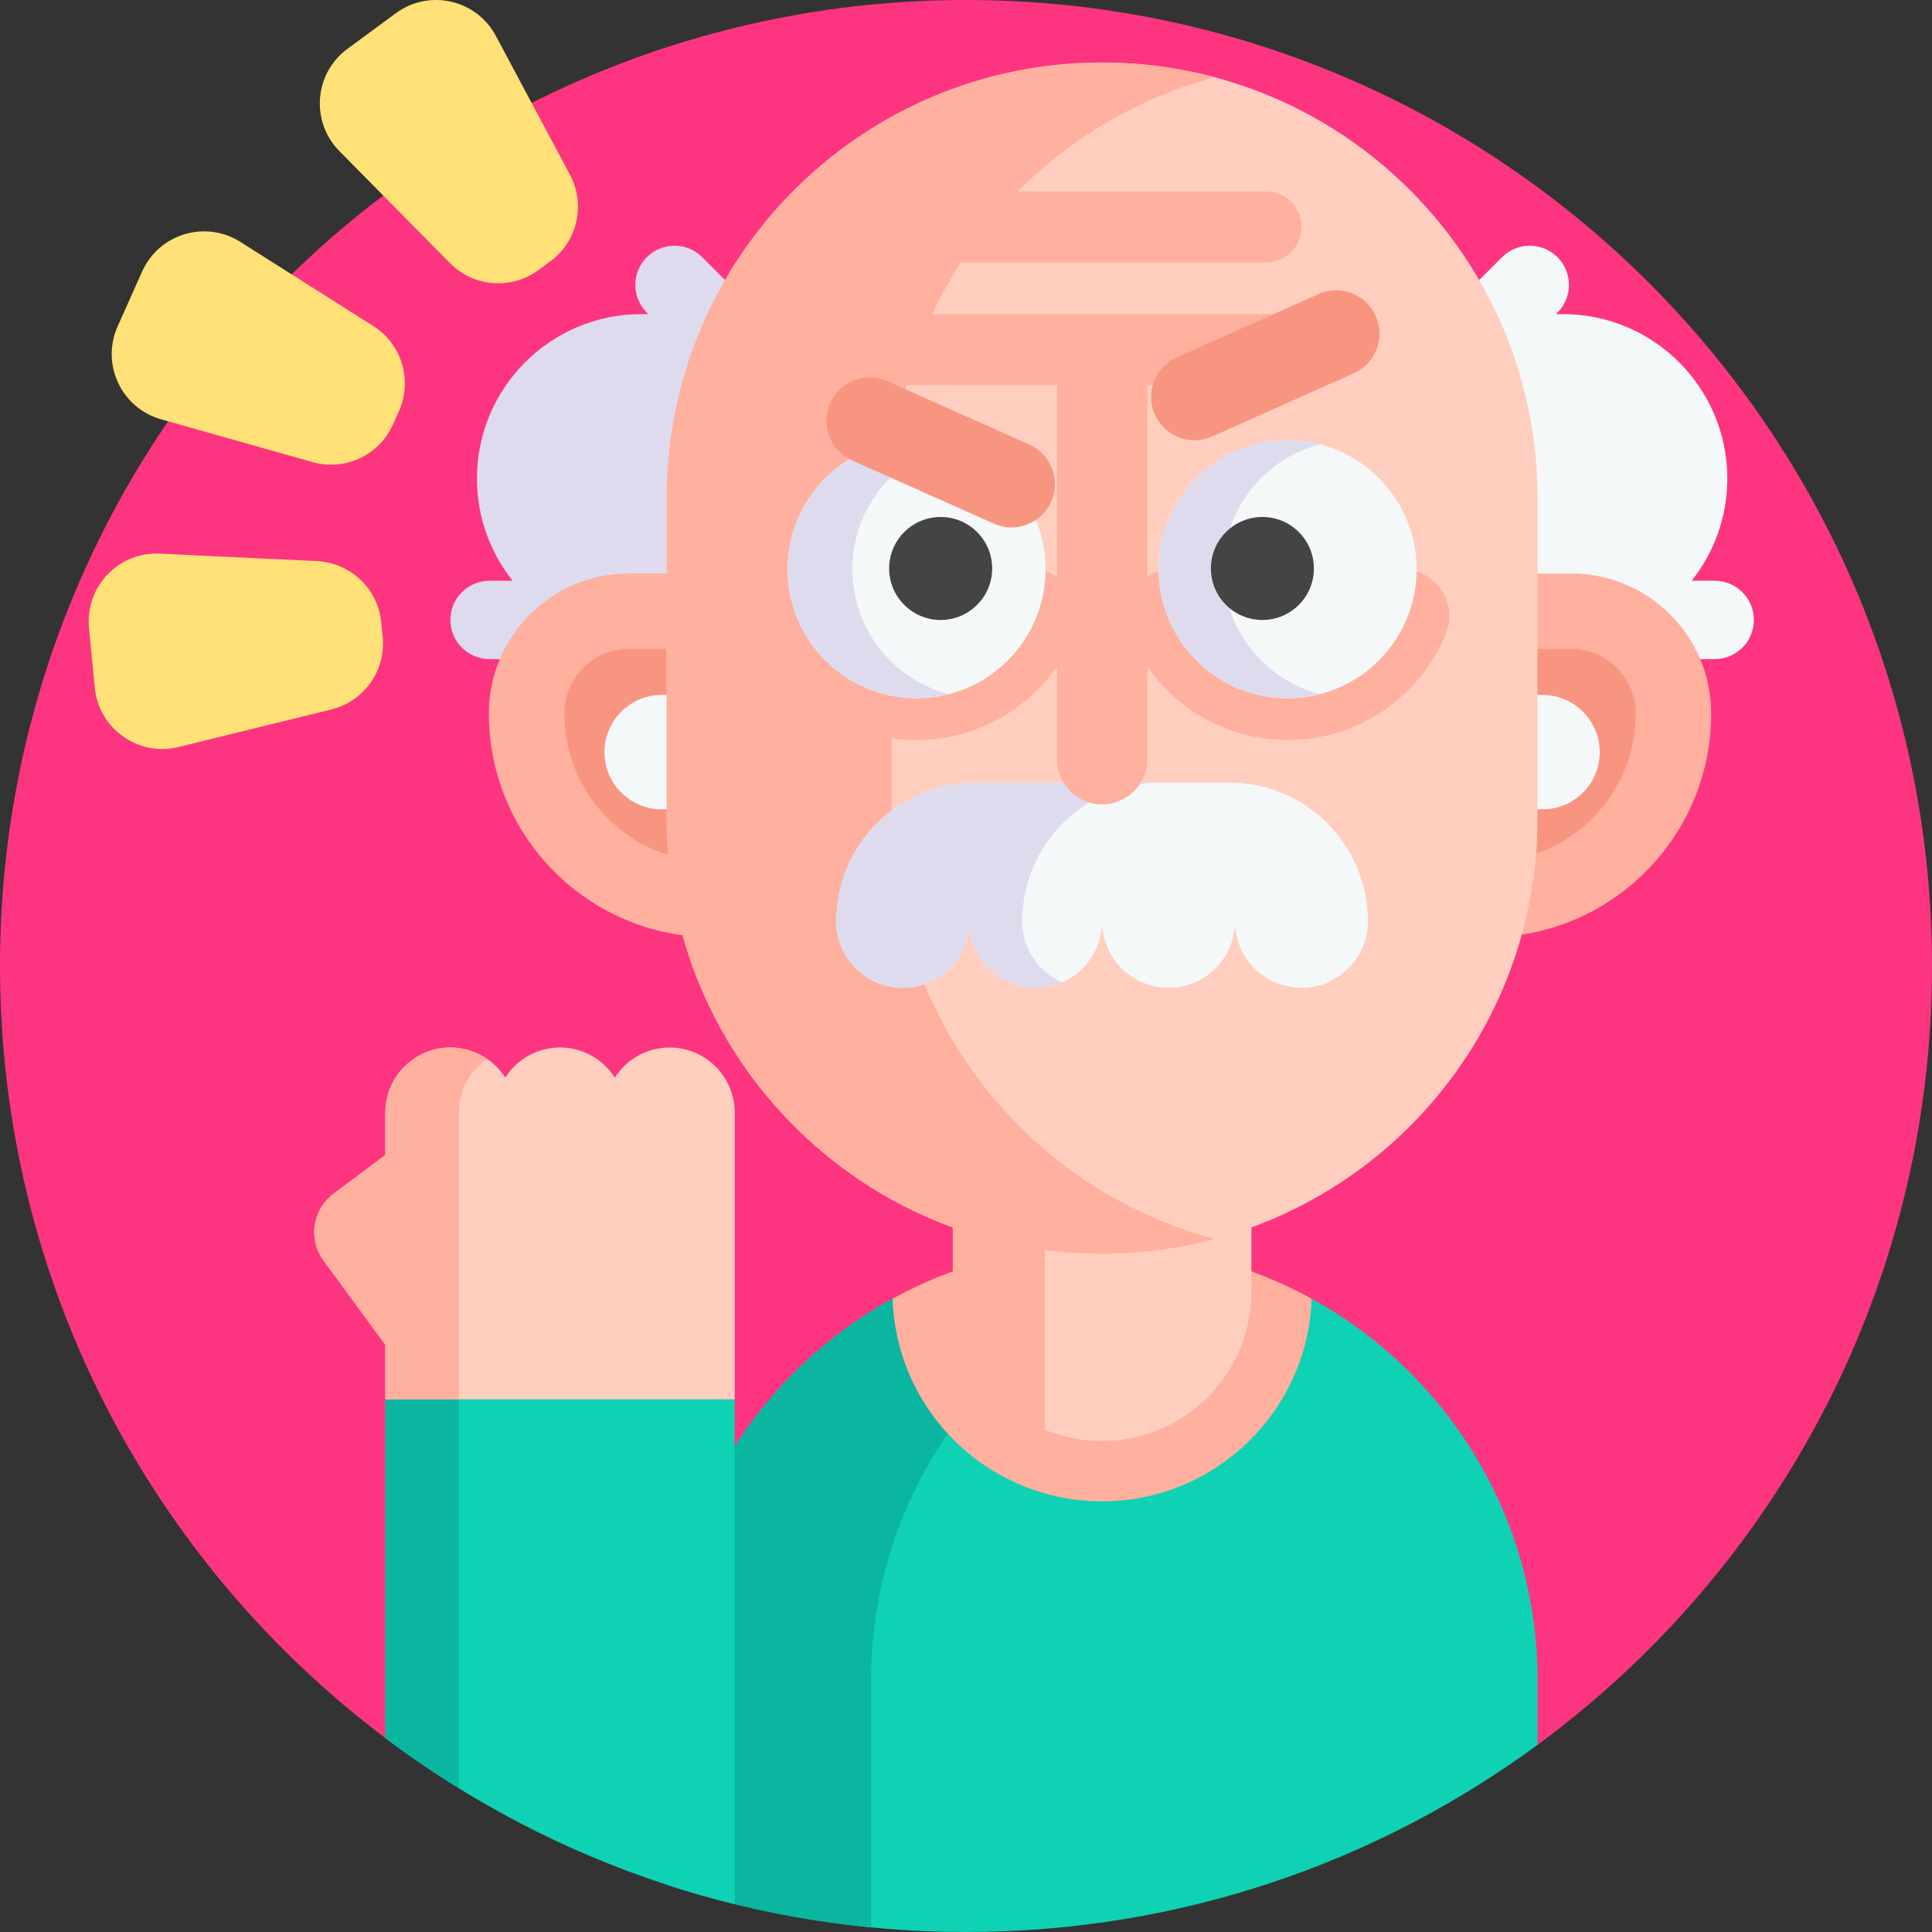 <svg width="58" height="58" viewBox="0 0 58 58" fill="none" xmlns="http://www.w3.org/2000/svg">
<rect x="0" y="0" width="58" height="58" fill="#333333" stroke="none"/>
<g clip-path="url(#clip0_10636_109759)">
<path d="M58 29C58 38.595 53.34 47.101 46.16 52.38C39.377 47.336 35.421 52.405 29 52.405C28.039 52.405 27.089 52.359 26.152 52.267C24.755 52.13 23.387 51.895 22.056 51.567C21.365 51.398 20.684 51.204 20.015 50.986C17.805 50.266 15.714 49.29 13.775 48.091C13.015 47.621 12.279 52.713 11.568 52.178C4.543 46.885 0 38.473 0 29C0 12.984 12.984 0 29 0C45.016 0 58 12.984 58 29Z" fill="#FD3581"/>
<path d="M46.159 50.449V52.38C41.354 55.913 35.42 58 28.999 58C25.862 58 22.842 57.502 20.014 56.581V50.449C20.014 45.51 22.753 41.211 26.795 38.987C28.662 37.961 30.806 39.011 33.086 39.011C35.367 39.011 37.511 37.961 39.377 38.987C43.419 41.21 46.159 45.51 46.159 50.449Z" fill="#0ED2B3"/>
<path d="M32.896 39.008C28.873 41.236 26.151 45.524 26.151 50.449V57.862C24.029 57.654 21.976 57.219 20.014 56.58V50.449C20.014 45.51 22.753 41.21 26.795 38.987C28.611 37.99 30.686 38.954 32.896 39.008Z" fill="#0AB69F"/>
<path d="M43.781 19.305L41.606 9.43H22.79L21.081 7.721C20.622 7.262 19.877 7.262 19.417 7.721C18.958 8.181 18.958 8.926 19.417 9.385L19.462 9.43H19.256C16.53 9.43 14.319 11.64 14.319 14.367C14.319 15.527 14.72 16.592 15.389 17.434H14.698C14.048 17.434 13.521 17.961 13.521 18.611C13.521 19.261 14.048 19.787 14.698 19.787H20.676V19.305H43.781Z" fill="#DEDBEE"/>
<path d="M51.476 17.434H50.785C51.454 16.592 51.855 15.527 51.855 14.367C51.855 11.64 49.644 9.43 46.917 9.43H46.711L46.756 9.385C47.216 8.926 47.216 8.181 46.756 7.721C46.297 7.262 45.552 7.262 45.093 7.721L43.384 9.43H41.607L41.928 10.886L40.865 11.949L42.528 13.612L43.782 19.305H45.497V19.787H51.476C52.125 19.787 52.652 19.261 52.652 18.611C52.652 17.961 52.125 17.434 51.476 17.434Z" fill="#F5F8F9"/>
<path d="M39.376 38.987C39.264 42.361 36.486 45.071 33.087 45.071C32.252 45.071 31.441 44.91 30.677 44.593C28.382 43.64 26.877 41.455 26.795 38.987C28.662 37.961 30.805 37.377 33.086 37.377C35.367 37.377 37.51 37.961 39.376 38.987Z" fill="#FFB09E"/>
<path d="M37.569 30.742V38.777C37.569 41.252 35.561 43.261 33.087 43.261C32.479 43.261 31.899 43.14 31.371 42.921C29.747 42.246 28.604 40.646 28.604 38.777V30.742H37.569Z" fill="#FFCEBF"/>
<path d="M31.37 35.93V42.92C29.746 42.246 28.604 40.645 28.604 38.777V33.781L31.37 35.93Z" fill="#FFB09E"/>
<path d="M44.651 28.138H21.395C17.684 28.138 14.676 25.13 14.676 21.419C14.676 19.098 16.557 17.217 18.878 17.217H47.169C49.49 17.217 51.371 19.098 51.371 21.419C51.371 25.13 48.362 28.138 44.651 28.138Z" fill="#FFB09E"/>
<path d="M21.395 25.873C18.939 25.873 16.941 23.875 16.941 21.419C16.941 20.351 17.81 19.482 18.878 19.482H47.169C48.237 19.482 49.106 20.351 49.106 21.419C49.106 23.875 47.108 25.873 44.652 25.873H21.395Z" fill="#F89580"/>
<path d="M19.863 24.297H21.58V20.863H19.863C18.915 20.863 18.146 21.632 18.146 22.58C18.146 23.528 18.915 24.297 19.863 24.297Z" fill="#F5F8F9"/>
<path d="M46.308 24.297H44.592V20.863H46.308C47.256 20.863 48.025 21.632 48.025 22.58C48.025 23.528 47.256 24.297 46.308 24.297Z" fill="#F5F8F9"/>
<path d="M33.086 1.877C25.866 1.877 20.014 7.73 20.014 14.949V24.564C20.014 31.784 25.866 37.637 33.086 37.637C40.306 37.637 46.158 31.784 46.158 24.564V14.949C46.158 7.73 40.306 1.877 33.086 1.877Z" fill="#FFCEBF"/>
<path d="M36.464 37.196C35.386 37.483 34.255 37.637 33.086 37.637C25.866 37.637 20.014 31.785 20.014 24.564V14.949C20.014 7.73 25.866 1.877 33.086 1.877C34.255 1.877 35.386 2.03 36.464 2.318C30.881 3.807 26.768 8.898 26.768 14.949V24.564C26.768 30.616 30.881 35.708 36.464 37.196Z" fill="#FFB09E"/>
<path d="M24.069 17.09C23.074 17.09 22.392 18.098 22.767 19.02C23.529 20.894 25.368 22.215 27.516 22.215C29.664 22.215 31.503 20.894 32.265 19.02C32.64 18.098 31.958 17.09 30.963 17.09H24.069Z" fill="#FFB09E"/>
<path d="M27.517 20.962C29.656 20.962 31.389 19.228 31.389 17.089C31.389 14.95 29.656 13.217 27.517 13.217C25.378 13.217 23.645 14.95 23.645 17.089C23.645 19.228 25.378 20.962 27.517 20.962Z" fill="#F5F8F9"/>
<path d="M28.489 20.838C28.177 20.918 27.853 20.96 27.516 20.96C25.377 20.96 23.645 19.228 23.645 17.089C23.645 14.95 25.377 13.217 27.516 13.217C27.853 13.217 28.177 13.259 28.489 13.34C26.819 13.77 25.587 15.285 25.587 17.089C25.587 18.893 26.819 20.407 28.489 20.838Z" fill="#DEDBEE"/>
<path d="M35.209 17.09C34.214 17.09 33.532 18.098 33.907 19.02C34.669 20.894 36.509 22.215 38.657 22.215C40.804 22.215 42.644 20.894 43.406 19.02C43.781 18.098 43.099 17.09 42.104 17.09H35.209Z" fill="#FFB09E"/>
<path d="M38.656 20.962C40.794 20.962 42.528 19.228 42.528 17.089C42.528 14.95 40.794 13.217 38.656 13.217C36.517 13.217 34.783 14.95 34.783 17.089C34.783 19.228 36.517 20.962 38.656 20.962Z" fill="#F5F8F9"/>
<path d="M39.628 20.838C39.316 20.918 38.991 20.96 38.655 20.96C36.516 20.96 34.783 19.228 34.783 17.089C34.783 14.95 36.516 13.217 38.655 13.217C38.991 13.217 39.316 13.259 39.628 13.34C37.958 13.77 36.726 15.285 36.726 17.089C36.726 18.893 37.958 20.407 39.628 20.838Z" fill="#DEDBEE"/>
<path d="M28.239 18.612C29.093 18.612 29.786 17.92 29.786 17.066C29.786 16.212 29.093 15.52 28.239 15.52C27.386 15.52 26.693 16.212 26.693 17.066C26.693 17.92 27.386 18.612 28.239 18.612Z" fill="#444444"/>
<path d="M37.898 18.612C38.752 18.612 39.444 17.92 39.444 17.066C39.444 16.212 38.752 15.52 37.898 15.52C37.044 15.52 36.352 16.212 36.352 17.066C36.352 17.92 37.044 18.612 37.898 18.612Z" fill="#444444"/>
<path d="M36.898 23.492H29.275C26.973 23.492 25.107 25.358 25.107 27.66C25.107 28.761 26 29.654 27.102 29.654C28.204 29.654 29.097 28.761 29.097 27.66C29.097 28.761 29.99 29.654 31.091 29.654C32.193 29.654 33.086 28.761 33.086 27.66C33.086 28.761 33.979 29.654 35.081 29.654C36.182 29.654 37.075 28.761 37.075 27.66C37.075 28.761 37.968 29.654 39.07 29.654C40.172 29.654 41.065 28.761 41.065 27.66C41.065 25.358 39.199 23.492 36.898 23.492Z" fill="#F5F8F9"/>
<path d="M30.687 27.659C30.687 28.21 30.91 28.709 31.271 29.071C31.447 29.246 31.656 29.389 31.887 29.49C31.643 29.596 31.374 29.655 31.092 29.655C29.99 29.655 29.097 28.762 29.097 27.659C29.097 28.762 28.204 29.655 27.102 29.655C26.551 29.655 26.053 29.431 25.692 29.071C25.33 28.709 25.107 28.21 25.107 27.659C25.107 25.358 26.973 23.492 29.275 23.492H34.854C32.553 23.492 30.687 25.358 30.687 27.659Z" fill="#DEDBEE"/>
<path d="M33.087 24.147C32.339 24.147 31.732 23.54 31.732 22.792V11.316H34.443V22.792C34.443 23.54 33.836 24.147 33.087 24.147Z" fill="#FFB09E"/>
<path d="M39.448 11.559H26.6C26.012 11.559 25.535 11.082 25.535 10.494C25.535 9.906 26.012 9.43 26.6 9.43H39.447C40.035 9.43 40.512 9.906 40.512 10.494C40.512 11.082 40.036 11.559 39.448 11.559Z" fill="#FFB09E"/>
<path d="M38.005 7.878H28.041C27.453 7.878 26.977 7.401 26.977 6.813C26.977 6.225 27.453 5.748 28.041 5.748H38.005C38.593 5.748 39.07 6.225 39.07 6.813C39.07 7.401 38.593 7.878 38.005 7.878Z" fill="#FFB09E"/>
<path d="M29.838 15.721L25.581 13.821C24.925 13.528 24.631 12.759 24.924 12.103C25.217 11.447 25.986 11.152 26.642 11.445L30.898 13.345C31.554 13.638 31.849 14.407 31.556 15.063C31.263 15.719 30.494 16.013 29.838 15.721Z" fill="#F89580"/>
<path d="M36.388 13.103L40.644 11.204C41.3 10.911 41.595 10.142 41.302 9.486C41.009 8.83 40.24 8.535 39.584 8.828L35.328 10.728C34.672 11.021 34.377 11.79 34.67 12.446C34.963 13.102 35.732 13.396 36.388 13.103Z" fill="#F89580"/>
<path d="M22.056 42.009V57.162C21.365 56.993 20.684 56.799 20.015 56.581C16.941 55.58 14.095 54.08 11.568 52.178V42.009L16.942 39.486L22.056 42.009Z" fill="#0ED2B3"/>
<path d="M13.775 42.009V53.686C13.015 53.216 12.279 52.713 11.568 52.178V42.009L12.699 39.486L13.775 42.009Z" fill="#0AB69F"/>
<path d="M20.102 31.447C19.411 31.447 18.805 31.807 18.457 32.349C18.11 31.807 17.504 31.447 16.812 31.447C16.121 31.447 15.515 31.807 15.168 32.349C14.82 31.807 14.214 31.447 13.523 31.447C12.443 31.447 11.568 32.322 11.568 33.401V42.008H22.056V33.401C22.057 32.322 21.182 31.447 20.102 31.447Z" fill="#FFCEBF"/>
<path d="M13.774 33.401C13.774 32.862 13.992 32.374 14.346 32.019C14.431 31.934 14.523 31.857 14.622 31.789C14.309 31.573 13.93 31.447 13.521 31.447C12.982 31.447 12.492 31.666 12.139 32.019C11.786 32.374 11.567 32.862 11.567 33.401V34.667L10.007 35.837C9.374 36.312 9.241 37.208 9.709 37.846L11.567 40.38V42.008H13.774V33.401Z" fill="#FFB09E"/>
<path d="M11.978 12.34L11.798 12.743C11.386 13.667 10.358 14.148 9.384 13.873L4.838 12.589C3.643 12.252 3.025 10.933 3.531 9.799L4.266 8.153C4.772 7.019 6.166 6.598 7.215 7.262L11.207 9.788C12.062 10.329 12.39 11.416 11.978 12.34Z" fill="#FFE177"/>
<path d="M11.446 18.683L11.488 19.123C11.586 20.13 10.93 21.056 9.948 21.298L5.36 22.426C4.154 22.723 2.966 21.881 2.846 20.645L2.672 18.851C2.552 17.615 3.556 16.56 4.797 16.62L9.516 16.845C10.526 16.894 11.348 17.676 11.446 18.683Z" fill="#FFE177"/>
<path d="M16.165 8.108L16.521 7.846C17.336 7.246 17.587 6.14 17.111 5.247L14.887 1.079C14.303 -0.017 12.883 -0.339 11.883 0.397L10.431 1.466C9.431 2.201 9.317 3.653 10.189 4.537L13.508 7.899C14.219 8.619 15.351 8.708 16.165 8.108Z" fill="#FFE177"/>
</g>
<defs>
<clipPath id="clip0_10636_109759">
<rect width="58" height="58" fill="white"/>
</clipPath>
</defs>
</svg>
